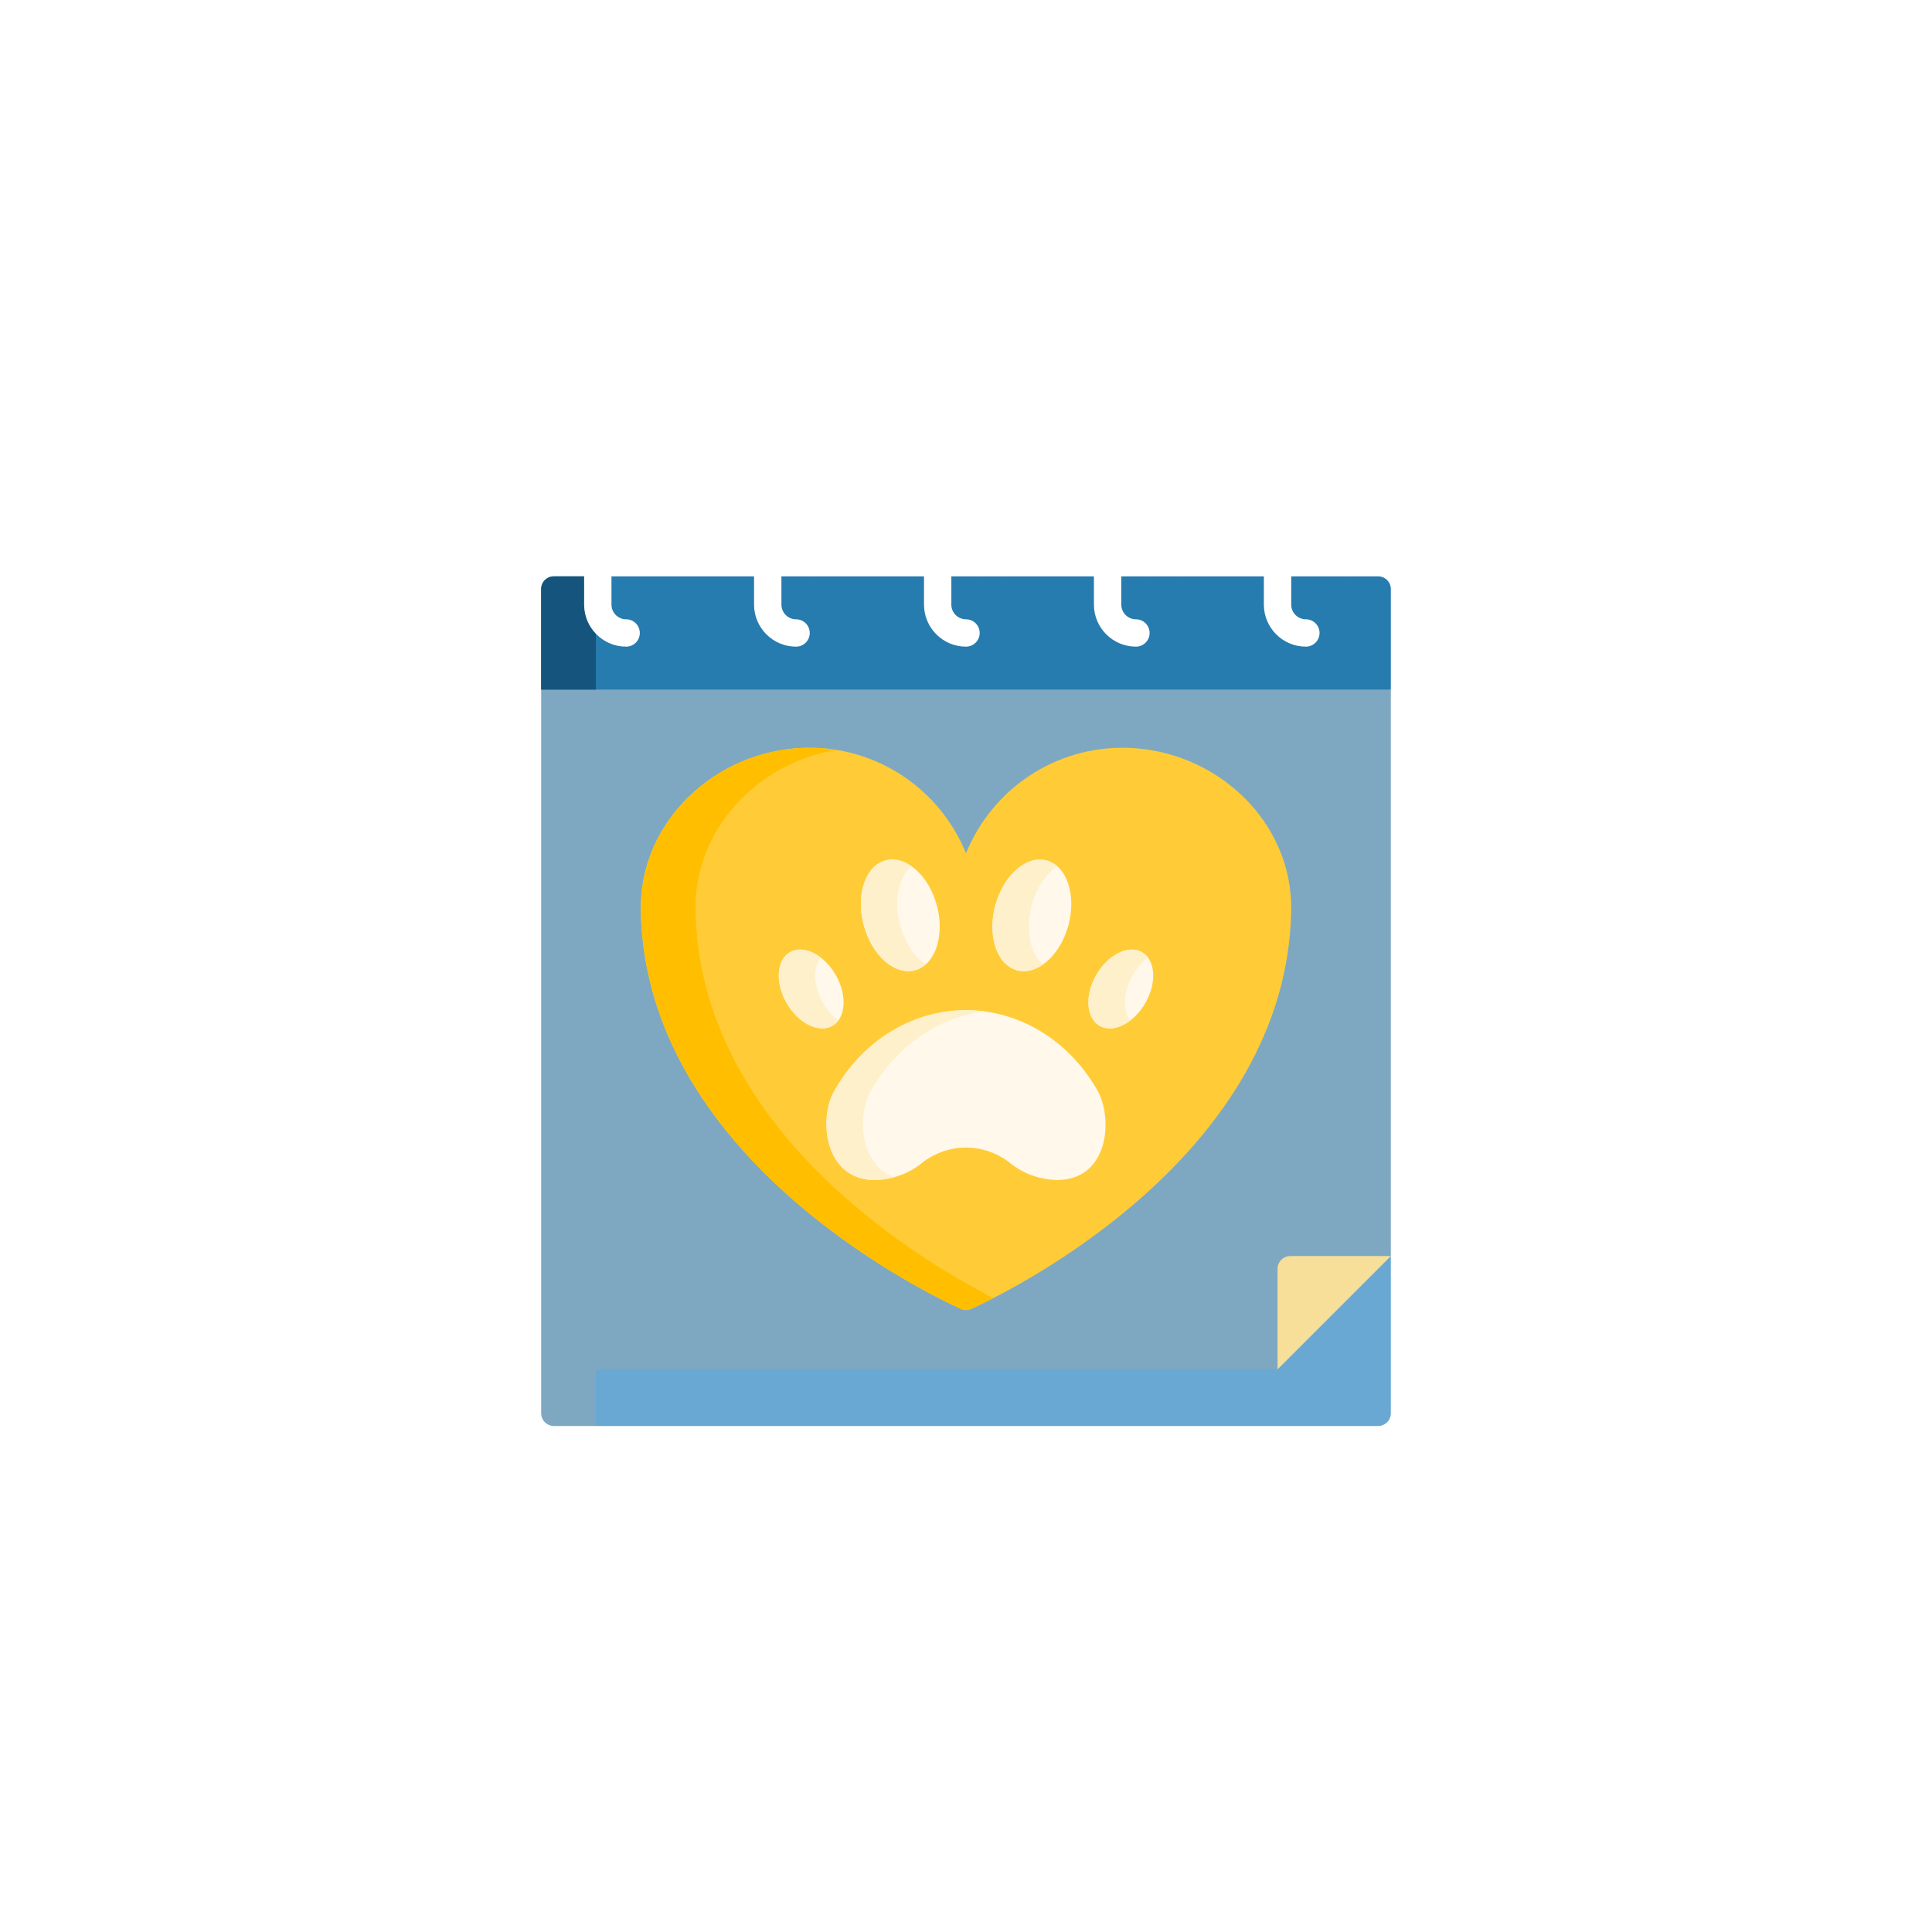 <svg width="84" height="84" viewBox="0 0 84 84" fill="none" xmlns="http://www.w3.org/2000/svg">
<g filter="url(#filter0_d_359_10415)">
<rect x="5" y="4" width="74" height="74" rx="37" fill="white" shape-rendering="crispEdges"/>
<path d="M60.471 53.611L24.718 55.005L24.297 60.255L25.907 61H59.916C60.063 61 60.204 60.941 60.309 60.837C60.413 60.733 60.471 60.592 60.471 60.445V53.611Z" fill="#69a8d2"/>
<path d="M23.529 58.537V60.445C23.529 60.592 23.587 60.733 23.691 60.837C23.795 60.941 23.936 61 24.084 61H25.907V57.744L23.529 58.537Z" fill="#7ea8c2"/>
<path d="M60.471 28.983L41.999 27.398L24.49 27.782L24.297 57.306L25.907 58.537H55.545L57.215 55.282L60.471 53.611V28.983Z" fill="#7ea8c2"/>
<path d="M23.529 28.983V58.537H25.907V27.398L23.529 28.983Z" fill="#7ea8c2"/>
<path d="M55.546 58.537V54.167C55.546 54.019 55.604 53.878 55.708 53.774C55.812 53.67 55.953 53.612 56.101 53.612H60.471L55.546 58.537Z" fill="#F7DF99"/>
<path d="M56.139 38.584C56.206 34.713 52.878 31.618 49.007 31.514C45.84 31.428 43.112 33.352 42 36.101C40.888 33.352 38.161 31.428 34.993 31.514C31.122 31.618 27.793 34.713 27.861 38.584C28.051 49.218 39.957 55.076 41.77 55.907C41.842 55.94 41.92 55.957 42 55.957C42.08 55.957 42.158 55.94 42.23 55.907C44.044 55.076 55.953 49.218 56.139 38.584Z" fill="#FFCC37"/>
<path d="M30.24 38.584C30.177 35.047 32.95 32.159 36.382 31.606C35.923 31.532 35.458 31.501 34.993 31.514C31.122 31.618 27.793 34.713 27.861 38.584C28.051 49.218 39.957 55.076 41.77 55.907C41.842 55.94 41.921 55.957 42.001 55.957C42.08 55.957 42.159 55.939 42.231 55.906C42.435 55.813 42.764 55.657 43.19 55.438C39.815 53.703 30.408 48.027 30.24 38.584Z" fill="#FFBF00"/>
<path d="M60.471 28.983H23.529V24.613C23.529 24.465 23.587 24.324 23.691 24.22C23.795 24.116 23.936 24.058 24.084 24.058H27.86L28.472 23.265L29.049 24.058H35.248L35.835 23.265L36.437 24.058H42.637L43.199 23.265L43.826 24.058H50.025L50.612 23.265L51.214 24.058H57.413L57.976 23.265L58.603 24.058H59.916C60.063 24.058 60.204 24.116 60.309 24.22C60.413 24.324 60.471 24.465 60.471 24.613V28.983H60.471Z" fill="#267baf"/>
<path d="M23.529 24.613V28.983H25.907V24.058H24.084C23.936 24.058 23.795 24.116 23.691 24.22C23.587 24.324 23.529 24.465 23.529 24.613Z" fill="#15557d"/>
<path d="M39.784 41.185C40.662 40.95 41.087 39.69 40.734 38.371C40.381 37.052 39.384 36.173 38.506 36.408C37.628 36.643 37.203 37.903 37.556 39.222C37.909 40.541 38.907 41.42 39.784 41.185Z" fill="#FFF8EB"/>
<path d="M46.454 39.226C46.807 37.907 46.383 36.647 45.505 36.411C44.627 36.176 43.629 37.055 43.276 38.374C42.922 39.693 43.347 40.953 44.224 41.188C45.102 41.423 46.1 40.545 46.454 39.226Z" fill="#FFF8EB"/>
<path d="M36.192 43.599C36.78 43.26 36.843 42.268 36.333 41.385C35.823 40.501 34.933 40.06 34.345 40.4C33.757 40.739 33.694 41.73 34.204 42.614C34.714 43.497 35.604 43.938 36.192 43.599Z" fill="#FFF8EB"/>
<path d="M49.795 42.615C50.305 41.732 50.242 40.74 49.654 40.401C49.066 40.062 48.176 40.503 47.666 41.386C47.156 42.27 47.219 43.261 47.807 43.6C48.395 43.94 49.285 43.498 49.795 42.615Z" fill="#FFF8EB"/>
<path d="M38.048 50.307C38.853 50.279 39.578 50.001 40.153 49.508C41.272 48.688 42.729 48.688 43.848 49.508C44.422 50.001 45.148 50.279 45.952 50.307C48.131 50.307 48.4 47.813 47.771 46.514C47.2 45.467 46.402 44.592 45.449 43.967L45.448 43.966C43.324 42.573 40.676 42.573 38.552 43.966C37.598 44.592 36.8 45.467 36.229 46.515C35.589 47.758 35.886 50.307 38.048 50.307Z" fill="#FFF8EB"/>
<path d="M39.137 39.224C38.853 38.164 39.072 37.143 39.624 36.66C39.267 36.411 38.873 36.31 38.501 36.41C37.623 36.645 37.198 37.905 37.552 39.224C37.905 40.543 38.903 41.422 39.781 41.187C39.953 41.141 40.108 41.055 40.243 40.936C39.758 40.597 39.341 39.984 39.137 39.224ZM44.856 38.372C45.059 37.612 45.477 36.999 45.962 36.66C45.827 36.542 45.672 36.456 45.499 36.41C44.622 36.175 43.623 37.053 43.27 38.372C42.917 39.691 43.342 40.951 44.219 41.187C44.591 41.286 44.985 41.186 45.342 40.936C44.79 40.454 44.572 39.432 44.856 38.372ZM35.79 42.614C35.367 41.881 35.338 41.074 35.676 40.627C35.229 40.287 34.724 40.181 34.345 40.4C33.757 40.74 33.694 41.731 34.204 42.614C34.715 43.498 35.605 43.939 36.192 43.599C36.291 43.542 36.378 43.465 36.447 43.373C36.2 43.186 35.971 42.928 35.79 42.614ZM49.253 41.385C49.434 41.072 49.663 40.814 49.909 40.627C49.841 40.535 49.754 40.458 49.655 40.4C49.067 40.061 48.177 40.502 47.667 41.385C47.157 42.269 47.22 43.26 47.808 43.599C48.187 43.818 48.691 43.713 49.139 43.373C48.801 42.925 48.83 42.118 49.253 41.385ZM37.815 46.515C38.386 45.468 39.184 44.592 40.138 43.966C40.964 43.424 41.87 43.093 42.793 42.972C41.343 42.784 39.85 43.115 38.552 43.966C37.598 44.592 36.8 45.468 36.229 46.515C35.589 47.758 35.886 50.307 38.048 50.307C38.327 50.298 38.605 50.256 38.874 50.183C37.41 49.658 37.259 47.594 37.815 46.515Z" fill="#FEF0CB"/>
<path d="M56.777 25.926C56.426 25.926 56.14 25.64 56.14 25.289V22.826C56.14 22.475 56.426 22.189 56.777 22.189C57.128 22.189 57.414 22.475 57.414 22.826V24.058H58.603V22.826C58.603 21.819 57.784 21 56.777 21C55.77 21 54.951 21.819 54.951 22.826V25.289C54.951 26.296 55.77 27.115 56.777 27.115C57.105 27.115 57.372 26.849 57.372 26.52C57.372 26.192 57.105 25.926 56.777 25.926ZM49.389 25.926C49.037 25.926 48.752 25.64 48.752 25.289V22.826C48.752 22.475 49.037 22.189 49.389 22.189C49.74 22.189 50.025 22.475 50.025 22.826V24.058H51.215V22.826C51.215 21.819 50.395 21 49.389 21C48.382 21 47.562 21.819 47.562 22.826V25.289C47.562 26.296 48.382 27.115 49.389 27.115C49.717 27.115 49.983 26.849 49.983 26.52C49.983 26.192 49.717 25.926 49.389 25.926ZM42 25.926C41.649 25.926 41.363 25.64 41.363 25.289V22.826C41.363 22.475 41.649 22.189 42 22.189C42.351 22.189 42.637 22.475 42.637 22.826V24.058H43.826V22.826C43.826 21.819 43.007 21 42 21C40.993 21 40.174 21.819 40.174 22.826V25.289C40.174 26.296 40.993 27.115 42 27.115C42.328 27.115 42.595 26.849 42.595 26.52C42.595 26.192 42.328 25.926 42 25.926ZM34.611 25.926C34.26 25.926 33.975 25.64 33.975 25.289V22.826C33.975 22.475 34.261 22.189 34.612 22.189C34.963 22.189 35.248 22.475 35.248 22.826V24.058H36.438V22.826C36.438 21.819 35.618 21 34.611 21C33.605 21 32.785 21.819 32.785 22.826V25.289C32.785 26.296 33.605 27.115 34.611 27.115C34.94 27.115 35.206 26.849 35.206 26.52C35.206 26.192 34.94 25.926 34.611 25.926ZM27.223 25.926C26.872 25.926 26.586 25.64 26.586 25.289V22.826C26.586 22.475 26.872 22.189 27.223 22.189C27.574 22.189 27.86 22.475 27.86 22.826V24.058H29.049V22.826C29.049 21.819 28.23 21 27.223 21C26.216 21 25.397 21.819 25.397 22.826V25.289C25.397 26.296 26.216 27.115 27.223 27.115C27.301 27.115 27.378 27.1 27.451 27.07C27.523 27.04 27.588 26.996 27.644 26.941C27.699 26.886 27.743 26.82 27.773 26.748C27.802 26.676 27.818 26.598 27.818 26.52C27.818 26.442 27.802 26.365 27.772 26.293C27.742 26.221 27.699 26.155 27.643 26.1C27.588 26.045 27.523 26.001 27.451 25.971C27.378 25.941 27.301 25.926 27.223 25.926Z" fill="white"/>
</g>
<defs>
<filter id="filter0_d_359_10415" x="0" y="0" width="84" height="84" filterUnits="userSpaceOnUse" color-interpolation-filters="sRGB">
<feFlood flood-opacity="0" result="BackgroundImageFix"/>
<feColorMatrix in="SourceAlpha" type="matrix" values="0 0 0 0 0 0 0 0 0 0 0 0 0 0 0 0 0 0 127 0" result="hardAlpha"/>
<feOffset dy="1"/>
<feGaussianBlur stdDeviation="2.5"/>
<feComposite in2="hardAlpha" operator="out"/>
<feColorMatrix type="matrix" values="0 0 0 0 0.571 0 0 0 0 0.571 0 0 0 0 0.571 0 0 0 0.06 0"/>
<feBlend mode="normal" in2="BackgroundImageFix" result="effect1_dropShadow_359_10415"/>
<feBlend mode="normal" in="SourceGraphic" in2="effect1_dropShadow_359_10415" result="shape"/>
</filter>
</defs>
</svg>
